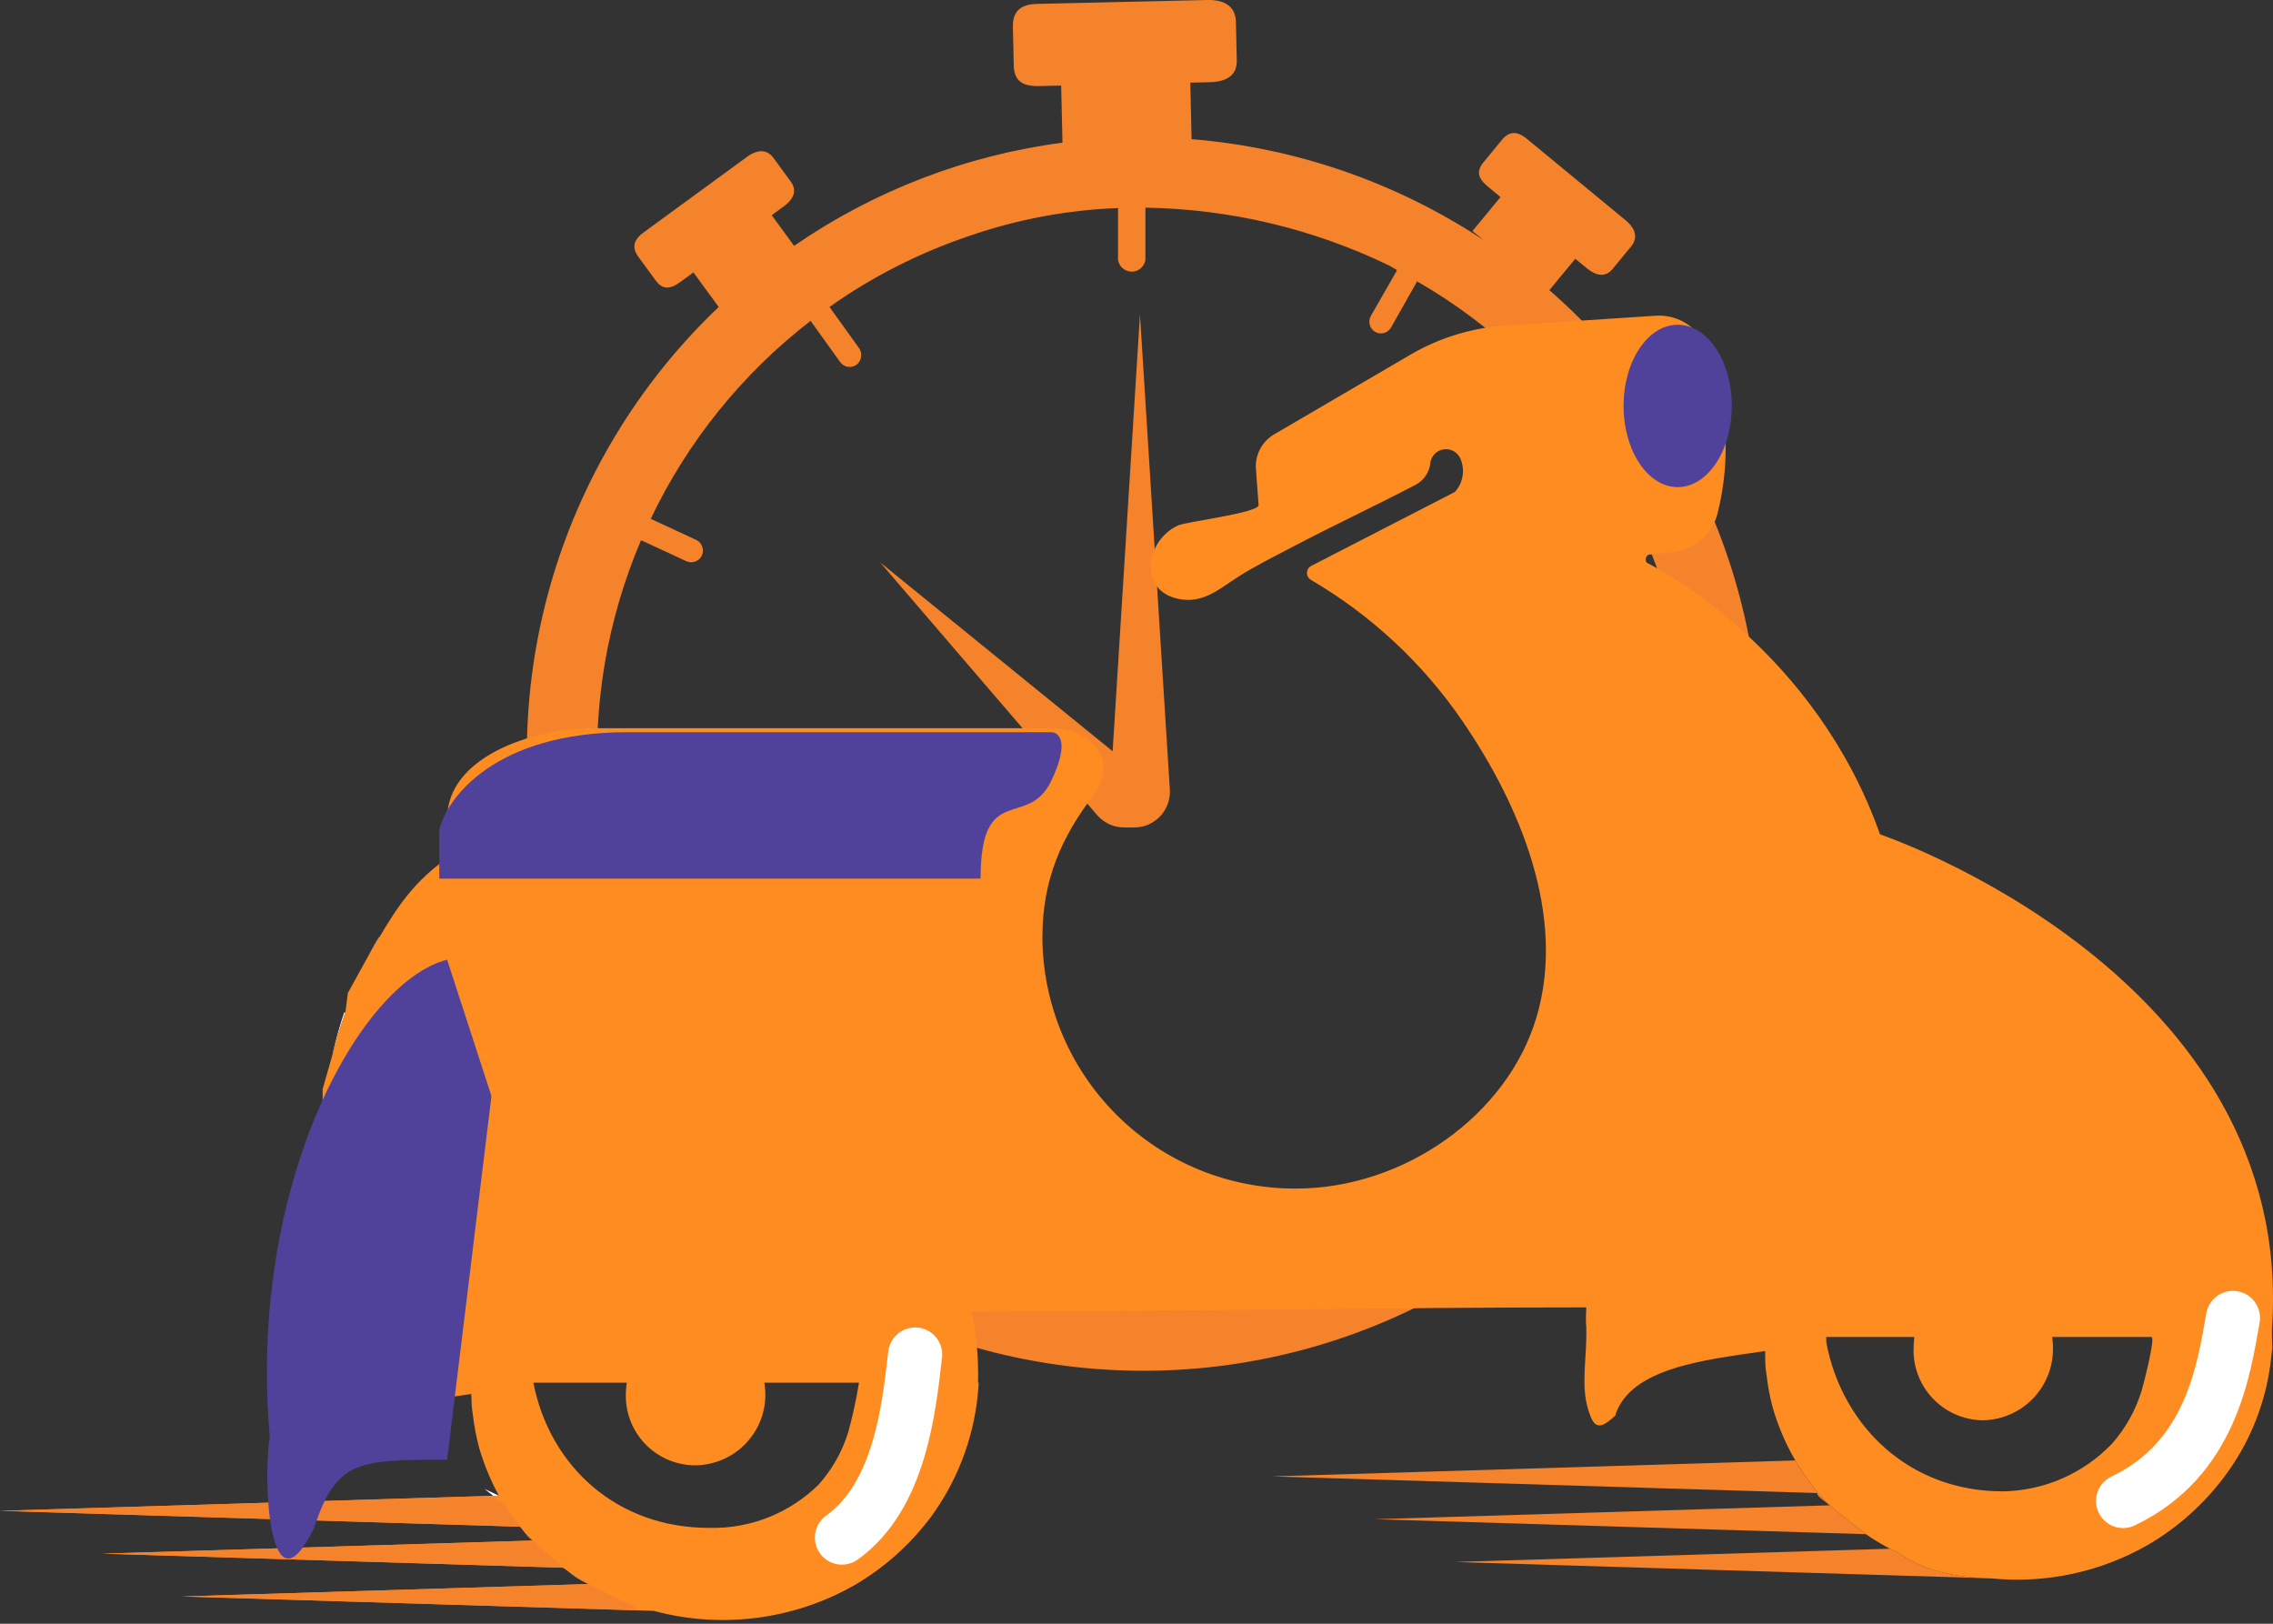<svg width="42" height="30" viewBox="0 0 42 30" fill="none" xmlns="http://www.w3.org/2000/svg">
<rect x="0" y="0" width="42" height="30" fill="#333333" stroke="none"/>
<path d="M31.938 10.332C31.3 8.409 30.157 6.692 28.629 5.361L29.108 4.781L29.313 4.95C29.502 5.106 29.668 5.126 29.798 4.968L30.138 4.556C30.268 4.398 30.228 4.227 30.038 4.07L28.216 2.567C28.027 2.41 27.882 2.428 27.751 2.586L27.412 2.998C27.281 3.156 27.301 3.29 27.491 3.446L27.726 3.641L27.208 4.269L27.405 4.431C25.795 3.367 23.942 2.728 22.018 2.571L21.994 1.527L22.348 1.519C22.675 1.511 22.859 1.387 22.853 1.114L22.837 0.403C22.831 0.13 22.641 -0.007 22.314 0L19.167 0.072C18.84 0.079 18.71 0.224 18.716 0.497L18.732 1.207C18.738 1.48 18.874 1.598 19.202 1.59L19.608 1.581L19.632 2.636C17.852 2.869 16.152 3.523 14.673 4.542L14.26 3.976L14.474 3.82C14.672 3.675 14.732 3.519 14.611 3.354L14.296 2.923C14.176 2.757 14 2.754 13.802 2.899L11.894 4.293C11.695 4.438 11.677 4.583 11.798 4.748L12.113 5.179C12.234 5.345 12.368 5.358 12.567 5.213L12.813 5.033L13.28 5.672C11.801 7.078 10.726 8.856 10.168 10.819C9.61 12.783 9.591 14.86 10.11 16.834C10.63 18.808 11.671 20.606 13.124 22.041C14.576 23.475 16.387 24.492 18.368 24.987C20.348 25.481 22.425 25.435 24.382 24.852C26.338 24.269 28.102 23.172 29.489 21.674C30.876 20.176 31.835 18.334 32.266 16.338C32.697 14.343 32.584 12.269 31.939 10.332L31.938 10.332ZM30.172 18.407L29.3 17.945C29.273 17.93 29.244 17.922 29.213 17.92C29.183 17.918 29.152 17.922 29.124 17.933C29.095 17.943 29.069 17.96 29.047 17.981C29.025 18.002 29.008 18.028 28.997 18.056C28.978 18.108 28.979 18.165 29 18.216C29.02 18.267 29.059 18.309 29.108 18.334L29.971 18.792C29.218 20.17 28.152 21.351 26.858 22.241C26.812 22.316 26.75 22.379 26.676 22.427C26.603 22.475 26.52 22.507 26.433 22.52C25.072 23.359 23.532 23.863 21.938 23.992L21.936 23.957C21.792 23.971 21.647 23.976 21.502 23.972L21.504 24.018C21.47 24.019 21.435 24.022 21.401 24.023C19.844 24.062 18.299 23.741 16.887 23.084L17.298 22.256C17.324 22.207 17.33 22.15 17.317 22.097C17.304 22.043 17.271 21.996 17.225 21.965C17.2 21.949 17.171 21.938 17.141 21.933C17.111 21.929 17.08 21.931 17.051 21.939C17.021 21.947 16.994 21.962 16.971 21.981C16.947 22 16.928 22.024 16.915 22.052L16.497 22.894C15.084 22.165 13.863 21.114 12.933 19.825L13.693 19.31C13.739 19.28 13.773 19.234 13.788 19.181C13.802 19.128 13.797 19.071 13.773 19.021C13.758 18.994 13.739 18.971 13.715 18.952C13.691 18.933 13.663 18.92 13.634 18.912C13.604 18.905 13.573 18.904 13.543 18.909C13.513 18.915 13.485 18.926 13.46 18.943L12.687 19.467C11.815 18.139 11.27 16.623 11.095 15.044L12.006 14.97C12.06 14.967 12.112 14.944 12.151 14.905C12.189 14.867 12.213 14.816 12.216 14.761C12.217 14.73 12.212 14.7 12.201 14.671C12.189 14.643 12.172 14.617 12.15 14.596C12.127 14.575 12.101 14.558 12.072 14.548C12.043 14.538 12.012 14.534 11.982 14.537L11.055 14.612C10.95 13.028 11.221 11.441 11.845 9.981L12.681 10.368C12.71 10.382 12.743 10.388 12.775 10.388C12.808 10.387 12.839 10.38 12.869 10.365C12.898 10.351 12.923 10.33 12.943 10.305C12.963 10.279 12.977 10.249 12.984 10.217C12.994 10.168 12.987 10.116 12.963 10.071C12.94 10.027 12.902 9.991 12.856 9.971L12.024 9.586C12.708 8.152 13.72 6.899 14.978 5.928L15.524 6.689C15.541 6.713 15.562 6.732 15.587 6.748C15.611 6.763 15.639 6.773 15.667 6.777C15.696 6.782 15.725 6.78 15.753 6.773C15.781 6.766 15.807 6.754 15.83 6.737C15.876 6.7 15.905 6.647 15.912 6.589C15.92 6.531 15.904 6.472 15.869 6.425L15.327 5.671C16.124 5.107 17 4.664 17.925 4.354C18.806 4.05 19.727 3.879 20.659 3.844V4.801C20.668 4.862 20.698 4.917 20.745 4.957C20.791 4.997 20.851 5.019 20.912 5.019C20.973 5.019 21.032 4.997 21.079 4.957C21.125 4.917 21.156 4.862 21.165 4.801V3.837C22.726 3.861 24.262 4.226 25.667 4.905C25.721 4.933 25.762 4.963 25.815 4.991L25.331 5.836C25.317 5.861 25.308 5.888 25.304 5.916C25.3 5.944 25.302 5.973 25.31 6.001C25.317 6.028 25.33 6.054 25.347 6.076C25.364 6.099 25.386 6.118 25.411 6.132C25.443 6.15 25.479 6.16 25.516 6.16C25.554 6.16 25.592 6.15 25.625 6.131C25.658 6.111 25.685 6.083 25.704 6.05L26.185 5.199C27.571 5.996 28.745 7.113 29.61 8.458L28.773 8.962C28.724 8.989 28.688 9.034 28.671 9.087C28.653 9.14 28.656 9.197 28.678 9.248C28.691 9.275 28.71 9.299 28.733 9.319C28.756 9.339 28.783 9.353 28.812 9.362C28.841 9.371 28.871 9.373 28.901 9.369C28.931 9.366 28.96 9.356 28.986 9.34L29.836 8.828C30.646 10.213 31.115 11.771 31.206 13.373L30.212 13.409C30.178 13.408 30.144 13.415 30.114 13.43C30.083 13.445 30.057 13.467 30.037 13.495C30.018 13.523 30.005 13.555 30.001 13.589C29.997 13.623 30.002 13.657 30.014 13.689C30.029 13.732 30.057 13.769 30.094 13.795C30.131 13.822 30.176 13.835 30.221 13.835H30.224L31.222 13.814C31.235 15.406 30.876 16.979 30.172 18.407Z" fill="#F5832B"/>
<path d="M21.064 5.813L20.559 13.88L16.264 10.391L20.271 15.058C20.333 15.13 20.41 15.188 20.496 15.228C20.582 15.268 20.677 15.288 20.772 15.288H20.958C21.048 15.288 21.137 15.27 21.22 15.234C21.302 15.198 21.377 15.146 21.439 15.08C21.5 15.014 21.548 14.937 21.578 14.852C21.609 14.767 21.622 14.677 21.616 14.587L21.064 5.813Z" fill="#F5832B"/>
<path d="M7 17.332L7.005 17.311C6.95 17.4 6.899 17.49 6.849 17.581H6.851C6.901 17.497 6.951 17.415 7 17.332Z" fill="white"/>
<path d="M5.85 22.606C5.845 22.45 5.842 22.284 5.842 22.11L5.804 22.108L5.543 23.149C5.647 23.104 5.733 23.027 5.788 22.929C5.843 22.831 5.865 22.718 5.85 22.606Z" fill="white"/>
<path d="M6.382 18.706L6.36 18.705C6.275 18.959 6.205 19.214 6.146 19.466H6.15C6.214 19.209 6.292 18.955 6.382 18.706Z" fill="white"/>
<path d="M5.371 23.835C5.389 23.829 5.407 23.821 5.425 23.811L5.377 23.809L5.371 23.835Z" fill="white"/>
<path d="M8.951 27.508L9.115 27.637L9.218 27.634L8.951 27.508Z" fill="white"/>
<path d="M9.837 28.463C9.776 28.399 9.716 28.333 9.658 28.265C9.71 28.338 9.77 28.404 9.837 28.463Z" fill="white"/>
<path d="M10.867 29.267C10.731 29.189 10.6 29.103 10.473 29.011C10.593 29.112 10.726 29.198 10.867 29.267Z" fill="white"/>
<path d="M41.98 24.558C42.445 18.011 34.738 15.415 34.738 15.415C33.547 12.039 30.689 10.524 30.433 10.399C30.388 10.357 30.411 10.251 30.478 10.246L30.844 10.206C31.048 10.2 31.244 10.129 31.404 10.002C31.564 9.876 31.679 9.701 31.732 9.504C31.998 8.463 31.919 7.365 31.509 6.372C31.427 6.199 31.294 6.054 31.128 5.958C30.962 5.862 30.77 5.819 30.579 5.834L27.815 6.016C27.201 6.056 26.604 6.238 26.072 6.547L23.552 8.02C23.441 8.083 23.349 8.176 23.288 8.289C23.226 8.402 23.198 8.529 23.206 8.658C23.206 8.658 23.256 9.328 23.256 9.33C23.266 9.475 21.923 9.64 21.775 9.705C21.144 9.985 21.016 10.97 21.847 11.077C22.259 11.13 22.55 10.867 22.863 10.667C23.181 10.462 23.536 10.287 23.874 10.109C24.631 9.711 25.409 9.348 26.167 8.952C26.241 8.91 26.305 8.851 26.351 8.779C26.397 8.707 26.425 8.624 26.431 8.539C26.442 8.478 26.472 8.423 26.516 8.38C26.56 8.338 26.616 8.31 26.677 8.302C26.738 8.293 26.8 8.304 26.854 8.332C26.908 8.361 26.952 8.406 26.979 8.461C27.027 8.564 27.043 8.678 27.026 8.79C27.009 8.902 26.959 9.006 26.882 9.09L24.232 10.454C24.207 10.466 24.187 10.484 24.172 10.507C24.158 10.53 24.15 10.556 24.149 10.583C24.149 10.61 24.156 10.637 24.17 10.661C24.183 10.684 24.203 10.703 24.227 10.716C25.338 11.367 26.292 12.256 27.02 13.319C28.08 14.862 28.95 16.92 28.39 18.798C27.85 20.611 25.938 21.96 23.945 21.96C22.708 21.965 21.519 21.479 20.641 20.607C19.762 19.736 19.266 18.551 19.261 17.314C19.261 16.26 19.615 15.461 20.212 14.683C20.662 14.095 20.216 13.455 19.436 13.455H10.984C9.784 13.455 8.264 14.011 8.264 15.118V15.854C7.519 16.378 7.225 16.967 6.85 17.581L6.428 18.346L6.382 18.707C6.291 18.956 6.213 19.209 6.149 19.467L5.962 20.121L5.962 20.406C5.912 20.728 5.883 21.041 5.864 21.34L5.842 21.809L5.842 22.111C5.842 22.285 5.845 22.451 5.849 22.607C5.873 23.369 6.686 23.206 6.149 23.228L5.842 23.467L5.54 23.671C8.03 23.772 5.447 24.115 5.447 23.813C5.084 23.799 5.329 26.629 5.408 26.876C5.508 27.187 5.583 27.236 5.881 26.95V26.927C6.328 26.063 7.617 25.918 8.707 25.755L8.713 25.869C8.714 25.96 8.722 26.051 8.738 26.141C8.761 26.346 8.8 26.549 8.853 26.748C8.943 27.055 9.065 27.352 9.218 27.633L0 27.914L9.608 28.207C9.681 28.297 9.759 28.38 9.838 28.463L1.892 28.705L10.405 28.965C10.553 29.074 10.707 29.175 10.867 29.267L3.363 29.496L12.079 29.762C13.329 30.099 14.662 29.928 15.788 29.288C16.334 28.969 16.811 28.545 17.192 28.04C17.676 27.384 17.977 26.61 18.064 25.799C18.081 25.633 18.085 25.546 18.085 25.546H18.072C18.084 25.104 18.044 24.662 17.954 24.229C21.625 24.229 25.665 24.155 29.312 24.155C29.308 24.238 29.305 24.284 29.304 24.368C29.304 24.42 29.306 24.472 29.311 24.524C29.326 25.12 29.199 25.587 29.355 26.073C29.455 26.384 29.555 26.433 29.853 26.147V26.128C30.151 25.267 31.502 25.124 32.616 24.962L32.618 25.125C32.618 25.216 32.626 25.306 32.641 25.396C32.664 25.601 32.702 25.805 32.755 26.004C32.945 26.662 33.288 27.267 33.756 27.768C33.774 27.782 33.791 27.797 33.808 27.813C33.808 27.813 34.244 28.177 34.582 28.416C34.693 28.486 34.806 28.554 34.92 28.615C35.132 28.672 35.423 29.083 36.612 29.157L36.805 29.163C37.807 29.261 38.814 29.044 39.688 28.544C40.234 28.225 40.711 27.801 41.092 27.296C41.575 26.658 41.877 25.901 41.964 25.105C41.981 24.939 41.986 24.902 41.986 24.902L41.98 24.666C41.98 24.654 41.98 24.558 41.98 24.558ZM15.672 26.464C15.562 26.823 15.374 27.154 15.122 27.434C14.858 27.693 14.544 27.897 14.199 28.034C13.855 28.171 13.486 28.237 13.116 28.229C11.399 28.235 10.159 27.092 9.855 25.546H11.582C11.568 25.636 11.562 25.727 11.564 25.819C11.572 26.155 11.711 26.474 11.952 26.709C12.193 26.943 12.516 27.074 12.852 27.073C13.041 27.071 13.227 27.027 13.398 26.946C13.568 26.865 13.719 26.748 13.84 26.602C13.961 26.457 14.049 26.288 14.098 26.105C14.146 25.923 14.155 25.732 14.123 25.546H15.872C15.823 25.855 15.756 26.162 15.672 26.464ZM39.572 25.695C39.462 26.058 39.274 26.393 39.022 26.677C38.761 26.948 38.45 27.165 38.106 27.316C37.762 27.466 37.391 27.547 37.016 27.554C35.284 27.56 34.038 26.353 33.746 24.803L33.744 24.702H35.373C35.362 24.793 35.357 24.883 35.358 24.974C35.365 25.312 35.504 25.633 35.745 25.869C35.985 26.106 36.309 26.239 36.646 26.241C36.986 26.233 37.31 26.095 37.55 25.854C37.79 25.613 37.928 25.289 37.934 24.949C37.936 24.867 37.931 24.784 37.92 24.702H39.753C39.837 24.702 39.594 25.628 39.572 25.695Z" fill="#FF8C21"/>
<path d="M10.867 29.267L3.363 29.496L11.805 29.753L11.667 29.645C11.324 29.522 11.129 29.381 10.867 29.267Z" fill="#F5832B"/>
<path d="M9.115 27.637L0 27.914L9.609 28.207C9.625 28.227 9.642 28.246 9.659 28.265C9.548 28.123 9.422 27.941 9.333 27.808L9.115 27.637Z" fill="#F5832B"/>
<path d="M1.892 28.705L10.406 28.965C10.428 28.981 10.45 28.995 10.473 29.011C10.208 28.803 9.949 28.546 9.838 28.463L1.892 28.705Z" fill="#F5832B"/>
<path d="M26.881 28.859L36.611 29.156C35.423 29.082 35.131 28.671 34.92 28.614L26.881 28.859Z" fill="#F5832B"/>
<path d="M23.503 27.278L33.574 27.585V27.577C33.574 27.642 33.675 27.706 33.755 27.768C33.533 27.528 33.337 27.265 33.173 26.983L23.503 27.278Z" fill="#F5832B"/>
<path d="M25.404 28.069L34.473 28.345C34.509 28.369 34.546 28.392 34.582 28.415C34.244 28.177 33.808 27.812 33.808 27.812L25.404 28.069Z" fill="#F5832B"/>
<path d="M4.985 26.55C4.575 21.93 6.624 18.151 8.262 17.731L9.081 20.251L8.262 26.97C6.624 26.97 6.214 26.97 5.804 28.23C4.985 29.91 4.849 27.39 4.985 26.55Z" fill="#50429B"/>
<path d="M11.596 13.528C9.16 13.528 8.262 14.73 8.117 15.332V16.233H18.119C18.119 14.43 18.988 15.332 19.423 14.43C19.771 13.708 19.568 13.528 19.423 13.528H11.596Z" fill="#50429B"/>
<ellipse cx="31" cy="7.5" rx="1" ry="1.5" fill="#50429B"/>
<path d="M41.26 24.35C41.09 25.316 40.854 26.959 39.23 27.732" stroke="white" stroke-linecap="round"/>
<path d="M16.91 25.026C16.797 25.993 16.639 27.635 15.557 28.408" stroke="white" stroke-linecap="round"/>
</svg>